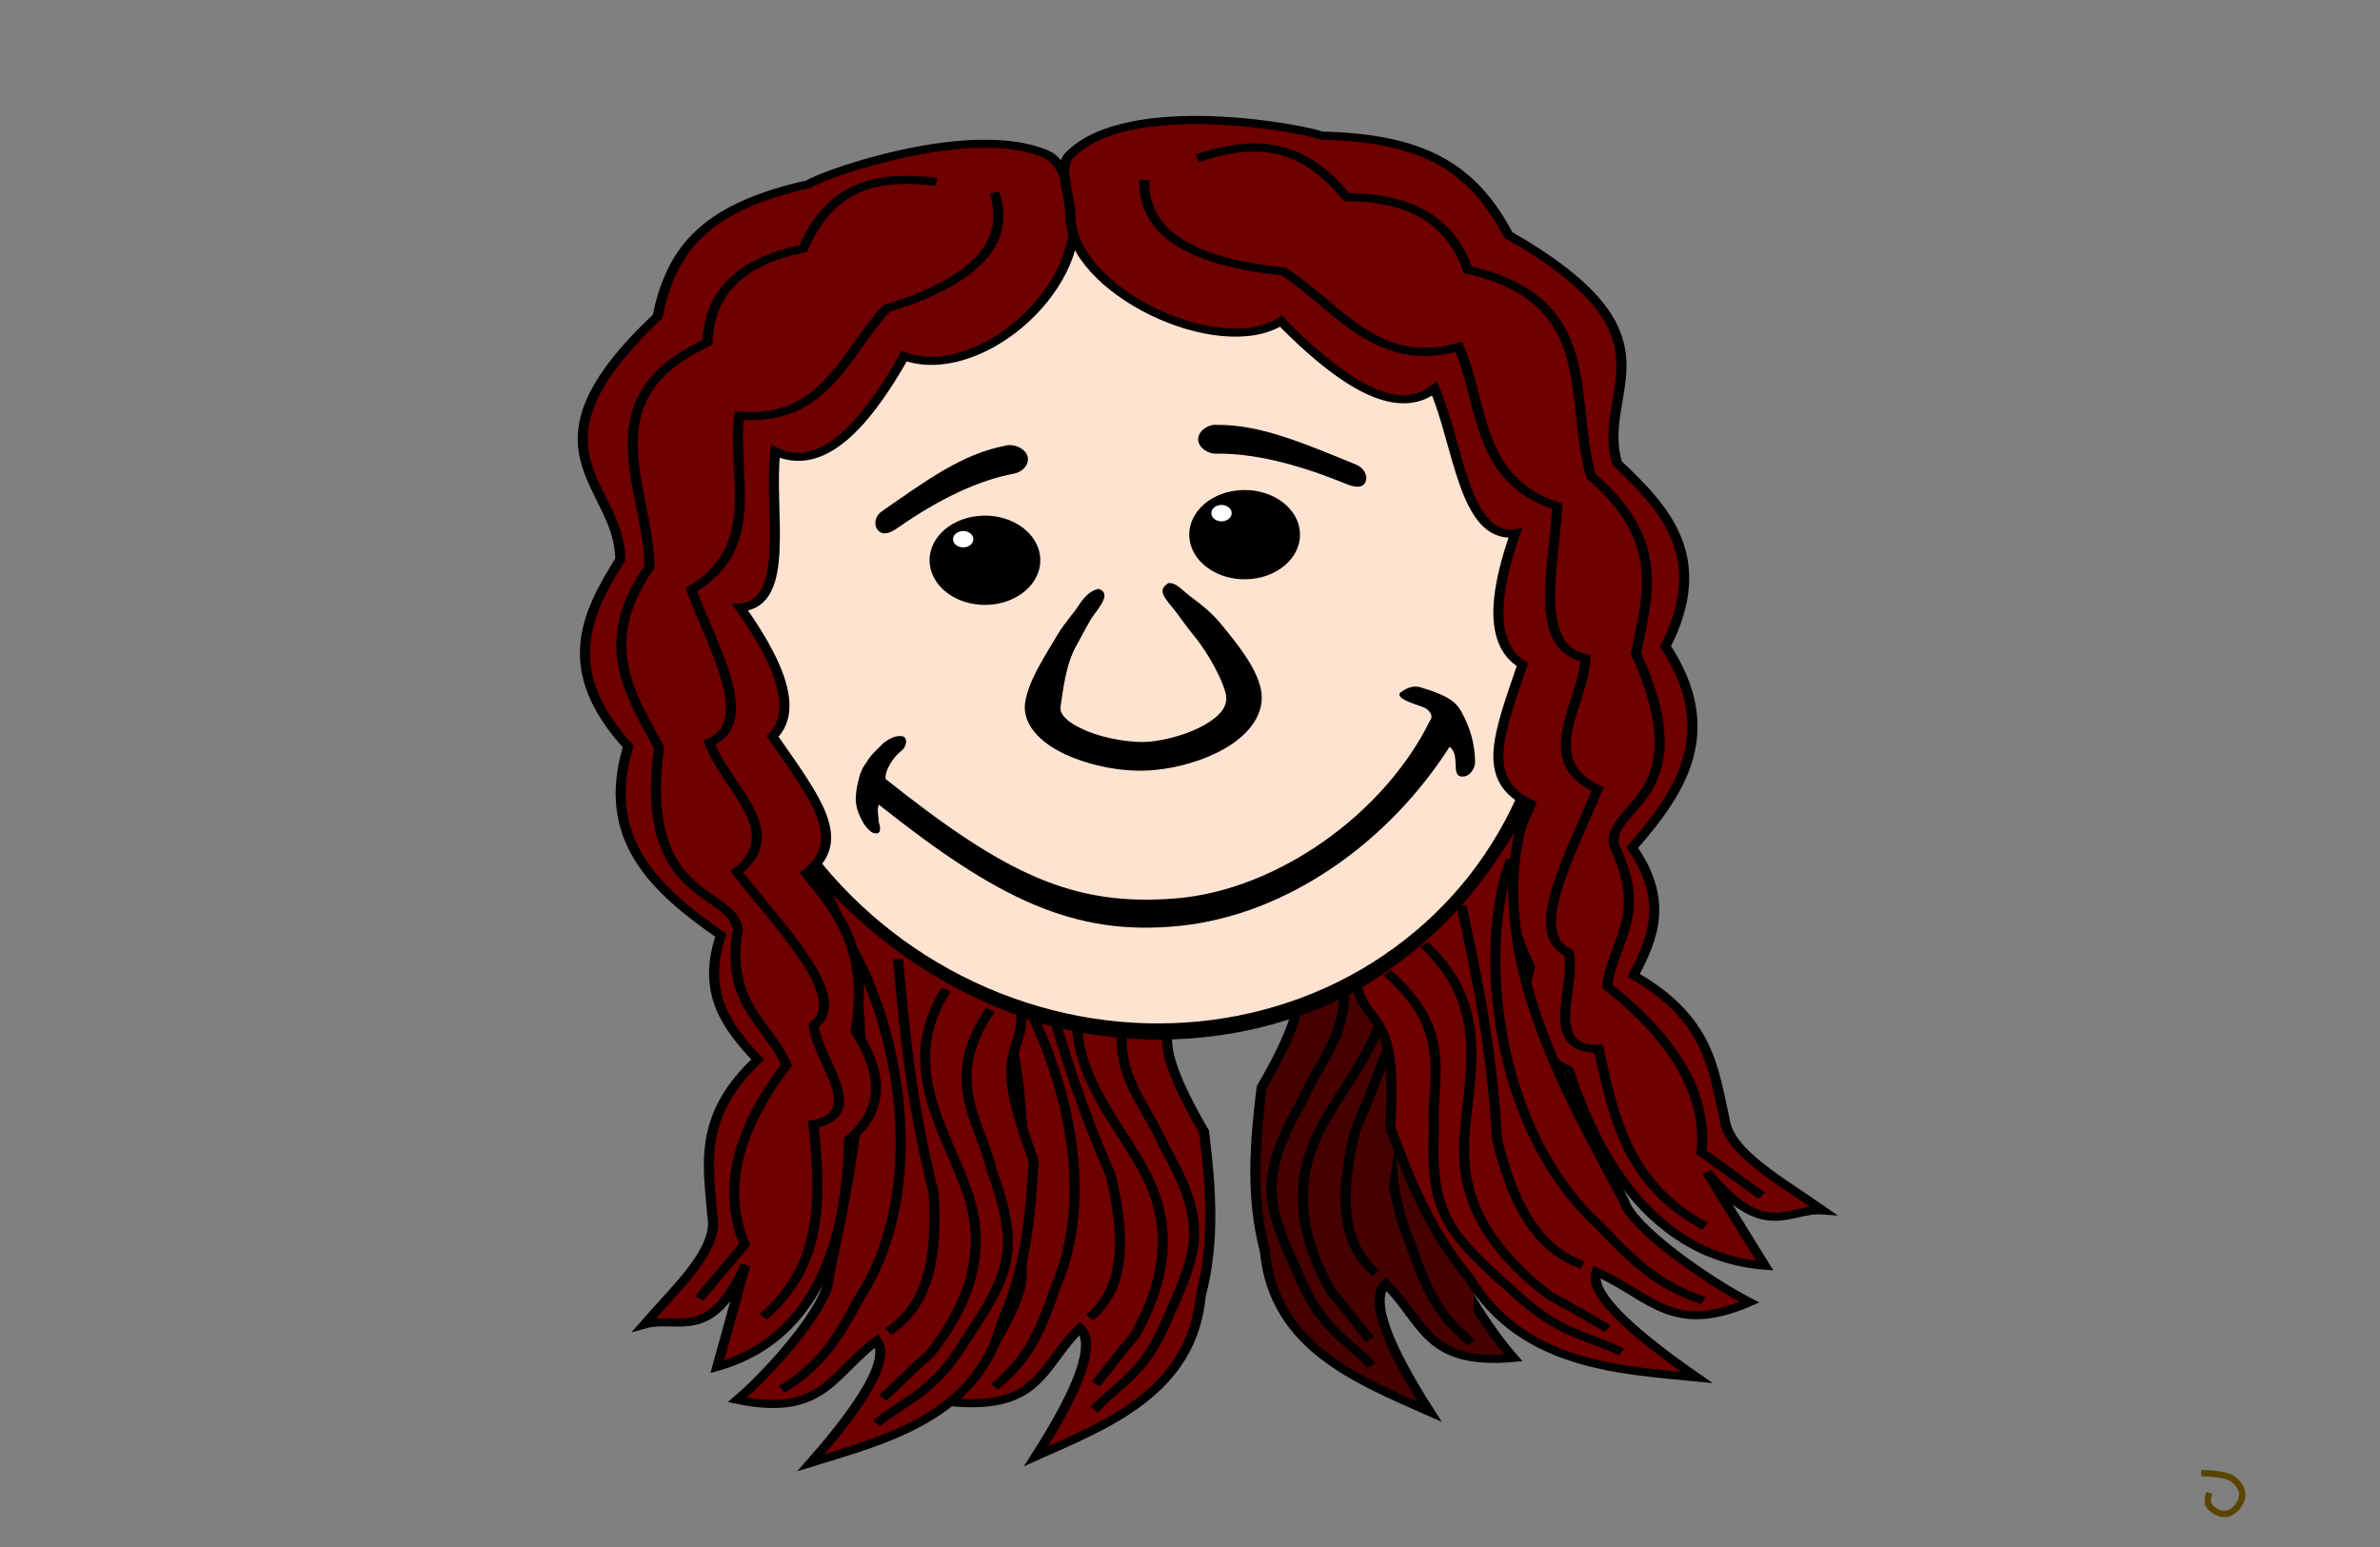 <?xml version="1.0" encoding="UTF-8" standalone="no"?>
<!-- Created with Sodipodi ("http://www.sodipodi.com/") -->

<svg
   xmlns:dc="http://purl.org/dc/elements/1.1/"
   xmlns:cc="http://creativecommons.org/ns#"
   xmlns:rdf="http://www.w3.org/1999/02/22-rdf-syntax-ns#"
   xmlns:svg="http://www.w3.org/2000/svg"
   xmlns="http://www.w3.org/2000/svg"
   xmlns:xlink="http://www.w3.org/1999/xlink"
   xmlns:sodipodi="http://sodipodi.sourceforge.net/DTD/sodipodi-0.dtd"
   xmlns:inkscape="http://www.inkscape.org/namespaces/inkscape"
   id="svg690"
   sodipodi:version="0.32"
   width="800"
   height="520"
   xml:space="preserve"
   sodipodi:docname="lady1.svg"
   inkscape:version="0.91 r"
   inkscape:output_extension="org.inkscape.output.svg.inkscape"
   version="1.0"><rect width="100%" height="100%" fill="#808080" stroke="none"/><defs
     id="defs692"><inkscape:perspective
       sodipodi:type="inkscape:persp3d"
       inkscape:vp_x="0 : 526.18109 : 1"
       inkscape:vp_y="0 : 1000 : 0"
       inkscape:vp_z="744.09448 : 526.18109 : 1"
       inkscape:persp3d-origin="372.04724 : 350.78739 : 1"
       id="perspective25" /><linearGradient
       id="linearGradient705"><stop
         style="stop-color:#ffffff;stop-opacity:1;"
         offset="0"
         id="stop706" /><stop
         style="stop-color:#4c4c7a;stop-opacity:1;"
         offset="1"
         id="stop707" /></linearGradient><linearGradient
       id="linearGradient694"><stop
         style="stop-color:#c7f0ff;stop-opacity:1;"
         offset="0"
         id="stop695" /><stop
         style="stop-color:#ffffff;stop-opacity:1;"
         offset="1"
         id="stop696" /></linearGradient><linearGradient
       xlink:href="#linearGradient694"
       id="linearGradient697"
       x1="74.833"
       y1="224.92"
       x2="579.742"
       y2="987.056"
       gradientTransform="matrix(1.24,0,0,0.806,99.1,-166.102)"
       gradientUnits="userSpaceOnUse" /><linearGradient
       xlink:href="#linearGradient694"
       id="linearGradient700"
       x1="0.495"
       y1="0.961"
       x2="0.49"
       y2="-0.18" /><linearGradient
       xlink:href="#linearGradient694"
       id="linearGradient703"
       y2="572.832"
       x2="201.49"
       y1="52.163"
       x1="645.308"
       gradientTransform="scale(1.162,0.861)"
       gradientUnits="userSpaceOnUse" /><linearGradient
       xlink:href="#linearGradient694"
       id="linearGradient708"
       x1="183.005"
       y1="837.266"
       x2="177.188"
       y2="346.111"
       gradientTransform="matrix(2.25,0,0,0.444,99.1,-166.102)"
       gradientUnits="userSpaceOnUse" /><radialGradient
       xlink:href="#linearGradient705"
       id="radialGradient709"
       cx="459.017"
       cy="291.247"
       r="358.835"
       fx="459.017"
       fy="291.247"
       gradientTransform="scale(1.154,0.866)"
       gradientUnits="userSpaceOnUse" /><linearGradient
       inkscape:collect="always"
       xlink:href="#linearGradient694"
       id="linearGradient2409"
       gradientUnits="userSpaceOnUse"
       gradientTransform="scale(1.162,0.861)"
       x1="645.308"
       y1="52.163"
       x2="201.49"
       y2="572.832" /><radialGradient
       inkscape:collect="always"
       xlink:href="#linearGradient705"
       id="radialGradient2411"
       gradientUnits="userSpaceOnUse"
       gradientTransform="scale(1.154,0.866)"
       cx="459.017"
       cy="291.247"
       fx="459.017"
       fy="291.247"
       r="358.835" /><linearGradient
       inkscape:collect="always"
       xlink:href="#linearGradient694"
       id="linearGradient2413"
       gradientUnits="userSpaceOnUse"
       gradientTransform="matrix(2.25,0,0,0.444,99.1,-166.102)"
       x1="183.005"
       y1="837.266"
       x2="177.188"
       y2="346.111" /></defs><sodipodi:namedview
     id="base"
     showgrid="false"
     inkscape:zoom="0.33193016"
     inkscape:cx="341.58474"
     inkscape:cy="251.17823"
     inkscape:window-width="1355"
     inkscape:window-height="712"
     inkscape:window-x="0"
     inkscape:window-y="0"
     inkscape:current-layer="svg690"
     inkscape:window-maximized="1" /><g
     id="g4289-1-9"
     transform="matrix(-3.266,0.706,0.876,2.632,610.304,-1141.202)"><path
       id="path4163-4-3-3"
       sodipodi:nodetypes="ccccccccc"
       style="fill:#6f0000;fill-rule:evenodd;stroke:#000000;stroke-width:1px"
       inkscape:connector-curvature="0"
       d="m 221.94,485.39 c -7.257,16.503 -0.604,36.183 3.403,50.036 0.358,3.283 6.879,10.607 10.859,13.89 -8.159,3.184 -9.598,-1.898 -14.647,-5.556 -1.025,2.294 1.952,7.135 8.334,14.142 -7.659,-1.901 -17.019,-3.59 -20.961,-14.9 -3.103,-6.065 -4.445,-12.716 -5.556,-19.445 2.567,-14.436 -0.748,-12.296 -1.189,-17.708 11.284,-6.649 15.164,-13.976 19.757,-20.458 z" /><path
       id="path4169-7-3-2"
       sodipodi:nodetypes="ccc"
       style="fill:none;stroke:#000000;stroke-width:1px"
       inkscape:connector-curvature="0"
       d="m 219.29,492.24 c -4.509,10.198 -5.87,32.57 3.283,45.962 3.178,5.49 5.257,8.145 9.091,10.354" /><path
       id="path4171-3-1-4"
       sodipodi:nodetypes="ccsc"
       style="fill:none;stroke:#000000;stroke-width:1px"
       inkscape:connector-curvature="0"
       d="m 205.4,504.62 c 5.819,8.085 2.656,13.474 2.273,19.698 -1.871,10.962 0.284,13.476 5.808,21.466 3.564,5.155 6.229,5.632 9.344,8.081" /><path
       id="path4173-7-4-3"
       sodipodi:nodetypes="cscc"
       style="fill:none;stroke:#000000;stroke-width:1px"
       inkscape:connector-curvature="0"
       d="m 209.44,501.59 c 6.467,9.434 1.414,18.8 0.758,26.769 -0.67,8.131 3.428,14.119 6.314,17.678 0.991,0.823 2.973,2.636 5.303,4.798" /><path
       id="path4175-7-7-7"
       sodipodi:nodetypes="ccc"
       style="fill:none;stroke:#000000;stroke-width:1px"
       inkscape:connector-curvature="0"
       d="m 213.73,497.3 c 0.44,8.8 0.875,17.612 0,29.042 0.537,7.399 2.016,13.699 6.566,16.415" /></g><g
     id="g4289-1"
     style="fill:#450100"
     transform="matrix(3.266,0.706,-0.876,2.632,218.5,-1156.107)"><path
       id="path4163-4-3"
       sodipodi:nodetypes="ccccccccc"
       style="fill:#450100;fill-rule:evenodd;stroke:#000000;stroke-width:1px"
       inkscape:connector-curvature="0"
       d="m 221.94,485.39 c -7.257,16.503 -0.604,36.183 3.403,50.036 0.358,3.283 6.879,10.607 10.859,13.89 -8.159,3.184 -9.598,-1.898 -14.647,-5.556 -1.025,2.294 1.952,7.135 8.334,14.142 -7.659,-1.901 -17.019,-3.59 -20.961,-14.9 -3.103,-6.065 -4.445,-12.716 -5.556,-19.445 2.567,-14.436 -0.748,-12.296 -1.189,-17.708 11.284,-6.649 15.164,-13.976 19.757,-20.458 z" /><path
       id="path4169-7-3"
       sodipodi:nodetypes="ccc"
       style="fill:#450100;fill-rule:evenodd;stroke:#000000;stroke-width:1px"
       inkscape:connector-curvature="0"
       d="m 219.29,492.24 c -4.509,10.198 -5.87,32.57 3.283,45.962 3.178,5.49 5.257,8.145 9.091,10.354" /><path
       id="path4171-3-1"
       sodipodi:nodetypes="ccsc"
       style="fill:#450100;fill-rule:evenodd;stroke:#000000;stroke-width:1px"
       inkscape:connector-curvature="0"
       d="m 205.4,504.62 c 5.819,8.085 2.656,13.474 2.273,19.698 -1.871,10.962 0.284,13.476 5.808,21.466 3.564,5.155 6.229,5.632 9.344,8.081" /><path
       id="path4173-7-4"
       sodipodi:nodetypes="cscc"
       style="fill:#450100;fill-rule:evenodd;stroke:#000000;stroke-width:1px"
       inkscape:connector-curvature="0"
       d="m 209.44,501.59 c 6.467,9.434 1.414,18.8 0.758,26.769 -0.67,8.131 3.428,14.119 6.314,17.678 0.991,0.823 2.973,2.636 5.303,4.798" /><path
       id="path4175-7-7"
       sodipodi:nodetypes="ccc"
       style="fill:#450100;fill-rule:evenodd;stroke:#000000;stroke-width:1px"
       inkscape:connector-curvature="0"
       d="m 213.73,497.3 c 0.44,8.8 0.875,17.612 0,29.042 0.537,7.399 2.016,13.699 6.566,16.415" /></g><g
     id="g4177"
     transform="matrix(3.356,-0.331,0.411,2.705,-430.397,-970.006)"><ellipse
       id="path2985"
       style="color:#000000;fill:#ffe3d1;stroke:#000000;stroke-width:1.48"
       rx="39.143"
       ry="37.628"
       transform="matrix(1.062,0,0,1.349,-8.896,-142.46)"
       cy="445.51"
       cx="183.6" /><circle
       id="path3755"
       style="color:#000000;fill:#000000;stroke:#000000;stroke-width:1.417;stroke-linecap:square"
       cy="449.25"
       cx="171.88"
       r="4.798" /><circle
       id="path3755-0"
       style="color:#000000;fill:#000000;stroke:#000000;stroke-width:1.417;stroke-linecap:square"
       cy="449.25"
       cx="197.89"
       r="4.798" /><path
       id="path3775"
       style="color:#000000;text-indent:0;text-transform:none;block-progression:tb;fill:#000000"
       d="m 210.81,470.54 c -0.285,0.596 0.848,1.271 1.977,1.895 0.701,0.387 1.054,1.252 0.649,1.746 -5.927,10.921 -17.649,18.985 -27.781,18.773 -10.312,-0.216 -16.49,-5.047 -26.859,-18.127 0.043,-1.024 1.001,-2.503 1.964,-3.249 0.624,-0.406 0.938,-1.698 0.203,-1.818 -0.683,-0.112 -1.158,0.189 -1.782,0.595 -0.84,0.806 -1.556,1.415 -2.059,2.269 -0.648,0.718 -1.029,1.997 -1.264,2.839 -0.502,1.797 -0.392,2.647 -0.078,3.931 0.178,0.728 0.725,2.185 1.443,1.968 0.302,-0.091 0.353,-0.664 0.251,-1.406 0.099,-0.647 -0.044,-1.48 0.28,-2.061 10.272,12.97 17.302,18.539 27.9,18.47 10.722,-0.07 21.815,-7.676 29.288,-18.68 0.446,0.645 0.402,1.188 0.336,2.114 -0.053,0.747 -0.239,1.622 0.505,1.705 0.744,0.083 1.369,-0.91 1.442,-1.655 0.224,-2.066 0.061,-3.773 -0.396,-5.582 -0.457,-1.809 -0.867,-2.622 -3.833,-4.186 -0.806,-0.425 -1.631,0.002 -2.184,0.458 z"
       sodipodi:nodetypes="cscsccsccsssccscsscsscc"
       inkscape:connector-curvature="0"
       transform="translate(0,2.5391e-6)" /><path
       id="path3797"
       sodipodi:nodetypes="cccsccscc"
       style="color:#000000;text-indent:0;text-transform:none;block-progression:tb;fill:#000000"
       inkscape:connector-curvature="0"
       d="m 175.74,435.44 c -0.042,0.009 -0.084,0.019 -0.125,0.031 -4.295,0.458 -8.258,3.237 -13.212,6.57 -0.769,0.524 -1.082,1.769 -0.469,2.469 0.397,0.453 1.068,0.235 1.837,-0.289 4.662,-3.136 8.779,-4.852 12.219,-5.219 0.933,-0.065 1.722,-0.974 1.657,-1.906 -0.066,-0.933 -0.974,-1.722 -1.907,-1.656 z" /><path
       id="path3797-8"
       sodipodi:nodetypes="cccsccscc"
       style="color:#000000;text-indent:0;text-transform:none;block-progression:tb;fill:#000000"
       inkscape:connector-curvature="0"
       d="m 196.63,435.44 c 0.042,0.009 0.084,0.019 0.125,0.031 4.295,0.458 8.258,3.237 13.212,6.57 0.769,0.524 1.082,1.769 0.469,2.469 -0.397,0.453 -1.068,0.235 -1.837,-0.289 -4.662,-3.136 -8.779,-4.852 -12.219,-5.219 -0.933,-0.065 -1.722,-0.974 -1.657,-1.906 0.066,-0.933 0.974,-1.722 1.907,-1.656 z" /><path
       id="path3826"
       sodipodi:nodetypes="cscscsssscsscssssssscsc"
       style="color:#000000;text-indent:0;text-transform:none;block-progression:tb;fill:#000000"
       inkscape:connector-curvature="0"
       d="m 177.88,459.31 c -1.545,2.436 -3.457,5.132 -4.147,7.763 -0.4,1.524 -0.017,3.068 0.719,4.281 0.736,1.214 1.772,2.193 2.969,3 2.393,1.613 5.341,2.598 7.938,2.625 2.394,0.025 5.159,-0.55 7.531,-1.875 2.372,-1.325 4.454,-3.697 4.281,-6.812 -0.154,-2.793 -1.704,-5.895 -3.062,-8.594 -0.679,-1.349 -1.715,-2.628 -2.33,-3.33 -0.822,-0.938 -1.309,-2.095 -2.125,-2.107 -1.142,0.667 -0.768,1.479 0.04,3.076 0.452,0.894 1.053,2.436 1.705,3.732 1.305,2.593 2.165,6.03 2.241,7.411 0.084,1.521 -0.788,2.592 -2.469,3.531 -1.681,0.939 -4.043,1.456 -5.781,1.438 -1.616,-0.017 -4.188,-0.831 -5.969,-2.031 -0.89,-0.6 -1.603,-1.272 -1.969,-1.875 -0.365,-0.603 -0.416,-1.05 -0.281,-1.562 0.453,-1.726 1.041,-4.877 2.505,-7.272 0.732,-1.198 1.538,-2.695 2.13,-3.451 0.902,-1.153 1.982,-2.492 0.875,-3.134 -1.321,0.159 -2.095,1.69 -2.746,2.482 -0.928,1.131 -1.487,1.823 -2.054,2.705 z" /><circle
       id="path3830"
       style="color:#000000;fill:#ffffff"
       cy="446.41"
       cx="170.05"
       r="1.01" /><circle
       id="path3830-8"
       style="color:#000000;fill:#ffffff"
       cy="446.34"
       cx="195.93"
       r="1.01" /></g><g
     id="g4296"
     transform="matrix(3.356,-0.331,0.411,2.705,-430.397,-970.006)"><path
       id="path4163"
       sodipodi:nodetypes="ccccccccc"
       style="fill:#6f0000;fill-rule:evenodd;stroke:#000000;stroke-width:1px"
       inkscape:connector-curvature="0"
       d="m 149.64,483.5 c 7.257,16.503 0.084,37.808 -3.923,51.66 -0.358,3.283 -6.879,10.607 -10.859,13.89 8.159,3.184 9.598,-1.898 14.647,-5.556 1.025,2.294 -1.952,7.135 -8.334,14.142 7.659,-1.901 17.019,-3.59 20.961,-14.9 3.103,-6.065 4.445,-12.716 5.556,-19.445 -2.567,-14.436 0.57,-12.831 1.01,-18.244 -8.785,-5.393 -14.28,-12.618 -19.058,-21.547 z" /><path
       id="path4169"
       sodipodi:nodetypes="ccc"
       style="fill:none;stroke:#000000;stroke-width:1px"
       inkscape:connector-curvature="0"
       d="m 151.78,491.98 c 4.509,10.198 5.87,32.57 -3.283,45.962 -3.178,5.49 -5.257,8.145 -9.091,10.354" /><path
       id="path4171"
       sodipodi:nodetypes="ccsc"
       style="fill:none;stroke:#000000;stroke-width:1px"
       inkscape:connector-curvature="0"
       d="m 165.67,504.35 c -5.819,8.085 -2.656,13.474 -2.273,19.698 1.871,10.962 -0.284,13.476 -5.808,21.466 -3.564,5.155 -6.229,5.632 -9.344,8.081" /><path
       id="path4173"
       sodipodi:nodetypes="cscc"
       style="fill:none;stroke:#000000;stroke-width:1px"
       inkscape:connector-curvature="0"
       d="m 161.62,501.32 c -6.467,9.434 -1.414,18.8 -0.758,26.769 0.67,8.131 -3.428,14.119 -6.314,17.678 -0.991,0.823 -2.973,2.636 -5.303,4.798" /><path
       id="path4175"
       sodipodi:nodetypes="ccc"
       style="fill:none;stroke:#000000;stroke-width:1px"
       inkscape:connector-curvature="0"
       d="m 157.33,497.03 c -0.44,8.8 -0.875,17.612 0,29.042 -0.537,7.399 -2.016,13.699 -6.566,16.415" /></g><g
     id="g4303"
     transform="matrix(3.356,-0.331,0.411,2.705,-429.436,-970.102)"><path
       id="path4161"
       sodipodi:nodetypes="scccccccccccccccccss"
       style="fill:#6f0000;fill-rule:evenodd;stroke:#000000;stroke-width:1px"
       inkscape:connector-curvature="0"
       d="m 185.62,407.38 c -0.232,10.23 -12.247,20.01 -18.94,15.91 -6.438,10.569 -10.837,12.619 -14.142,10.102 -1.549,7.004 -0.649,18.904 -5.808,18.688 2.429,5.803 4.602,12.923 1.263,16.162 3.373,8.239 5.968,13.646 1.263,17.173 2.642,5.443 5.026,10.008 2.525,19.951 1.989,5.293 1.788,9.856 -2.273,13.132 -1.124,8.005 -4.332,23.569 -16.415,26.264 l 4.293,-12.122 c -4.66,9.299 -7.422,5.317 -10.859,6.061 3.713,-4.125 8.442,-8.25 8.334,-12.374 0.366,-6.229 -0.037,-12.459 6.819,-18.688 -2.466,-4.281 -4.592,-8.732 -1.768,-15.657 -5.788,-6.362 -10.48,-13.236 -6.314,-24.244 -5.735,-10.224 -2.16,-16.723 2.02,-22.981 1.131,-9.293 -8.771,-14.614 7.324,-29.294 2.482,-8.586 6.816,-12.879 16.92,-14.395 1.752,-1.103 17.087,-5.66 23.914,-0.748 1.961,1.411 1.845,7.062 1.845,7.062 z" /><path
       id="path4165"
       sodipodi:nodetypes="ccccccccc"
       style="fill:none;stroke:#000000;stroke-width:1px"
       inkscape:connector-curvature="0"
       d="m 178.04,404.35 c 0.919,6.311 -3.192,10.609 -12.374,12.879 -4.777,4.907 -7.694,13.225 -16.162,11.364 -1.614,7.316 0.369,16.431 -7.324,20.708 1.316,7.65 4.518,16.997 -0.505,18.94 0.837,5.494 6.506,11.866 0.758,16.162 3.776,7.905 9.219,16.921 5.303,19.698 -0.271,4.197 4.146,11.518 -1.515,12.122 -0.395,8.546 -0.854,17.067 -7.829,22.981" /><path
       id="path4167"
       sodipodi:nodetypes="ccccccccc"
       style="fill:none;stroke:#000000;stroke-width:1px"
       inkscape:connector-curvature="0"
       d="m 172.48,402.33 c -5.227,-1.401 -10.247,-1.354 -14.142,6.566 -6.287,0.784 -9.96,4.183 -10.859,10.354 -12.8,5.324 -7.974,17.141 -9.091,26.769 -6.478,8.767 -3.758,15.411 -1.768,22.223 -4.388,18.741 5.125,18.103 5.051,23.234 -2.378,9.028 1.57,11.73 2.778,17.173 -5.983,7.493 -8.243,14.647 -6.819,21.466 l -5.303,6.061" /><path
       id="path4161-3"
       sodipodi:nodetypes="scccccccccccccccccss"
       style="fill:#6f0000;fill-rule:evenodd;stroke:#000000;stroke-width:1px"
       inkscape:connector-curvature="0"
       d="m 185.19,408.15 c -1.091,9.127 12.5,19.505 19.193,15.405 6.438,10.569 10.837,12.619 14.142,10.102 1.549,7.004 0.649,18.904 5.808,18.688 -2.429,5.803 -4.602,12.923 -1.263,16.162 -3.373,8.239 -5.968,13.646 -1.263,17.173 -2.642,5.443 -5.026,10.008 -2.525,19.951 -1.989,5.293 -1.788,9.856 2.273,13.132 1.124,8.005 4.332,23.569 16.415,26.264 l -4.293,-12.122 c 4.66,9.299 7.422,5.317 10.859,6.061 -3.713,-4.125 -8.442,-8.25 -8.334,-12.374 -0.366,-6.229 0.037,-12.459 -6.819,-18.688 2.466,-4.281 4.592,-8.732 1.768,-15.657 5.788,-6.362 10.48,-13.236 6.314,-24.244 5.735,-10.224 2.16,-16.723 -2.02,-22.981 -1.131,-9.293 8.771,-14.614 -7.324,-29.294 -2.482,-8.586 -6.816,-12.879 -16.92,-14.395 -1.87,-1.177 -18.608,-7.265 -25.205,-0.636 -1.359,1.366 -0.504,4.921 -0.806,7.455 z" /><path
       id="path4165-6"
       sodipodi:nodetypes="ccccccccc"
       style="fill:none;stroke:#000000;stroke-width:1px"
       inkscape:connector-curvature="0"
       d="m 193.02,404.61 c -0.919,6.311 3.192,10.609 12.374,12.879 4.777,4.907 7.694,13.225 16.162,11.364 1.614,7.316 -0.369,16.431 7.324,20.708 -1.316,7.65 -4.518,16.997 0.505,18.94 -0.837,5.494 -6.506,11.866 -0.758,16.162 -3.776,7.905 -9.219,16.921 -5.303,19.698 0.271,4.197 -4.146,11.518 1.515,12.122 0.395,8.546 0.854,17.067 7.829,22.981" /><path
       id="path4167-4"
       sodipodi:nodetypes="ccccccccc"
       style="fill:none;stroke:#000000;stroke-width:1px"
       inkscape:connector-curvature="0"
       d="m 198.58,402.59 c 5.227,-1.401 10.247,-1.354 14.142,6.566 6.287,0.784 9.96,4.183 10.859,10.354 12.8,5.324 7.974,17.141 9.091,26.769 6.478,8.767 3.758,15.411 1.768,22.223 4.388,18.741 -5.125,18.103 -5.051,23.234 2.378,9.028 -1.57,11.73 -2.778,17.173 5.983,7.493 8.243,14.647 6.819,21.466 l 5.303,6.061" /></g><g
     id="g4289"
     transform="matrix(3.356,-0.331,0.411,2.705,-430.397,-970.006)"><path
       id="path4163-4"
       sodipodi:nodetypes="ccccccccc"
       style="fill:#6f0000;fill-rule:evenodd;stroke:#000000;stroke-width:1px"
       inkscape:connector-curvature="0"
       d="m 221.94,485.39 c -7.257,16.503 -0.604,36.183 3.403,50.036 0.358,3.283 6.879,10.607 10.859,13.89 -8.159,3.184 -9.598,-1.898 -14.647,-5.556 -1.025,2.294 1.952,7.135 8.334,14.142 -7.659,-1.901 -17.019,-3.59 -20.961,-14.9 -3.103,-6.065 -4.445,-12.716 -5.556,-19.445 2.567,-14.436 -0.748,-12.296 -1.189,-17.708 11.284,-6.649 15.164,-13.976 19.757,-20.458 z" /><path
       id="path4169-7"
       sodipodi:nodetypes="ccc"
       style="fill:none;stroke:#000000;stroke-width:1px"
       inkscape:connector-curvature="0"
       d="m 219.29,492.24 c -4.509,10.198 -5.87,32.57 3.283,45.962 3.178,5.49 5.257,8.145 9.091,10.354" /><path
       id="path4171-3"
       sodipodi:nodetypes="ccsc"
       style="fill:none;stroke:#000000;stroke-width:1px"
       inkscape:connector-curvature="0"
       d="m 205.4,504.62 c 5.819,8.085 2.656,13.474 2.273,19.698 -1.871,10.962 0.284,13.476 5.808,21.466 3.564,5.155 6.229,5.632 9.344,8.081" /><path
       id="path4173-7"
       sodipodi:nodetypes="cscc"
       style="fill:none;stroke:#000000;stroke-width:1px"
       inkscape:connector-curvature="0"
       d="m 209.44,501.59 c 6.467,9.434 1.414,18.8 0.758,26.769 -0.67,8.131 3.428,14.119 6.314,17.678 0.991,0.823 2.973,2.636 5.303,4.798" /><path
       id="path4175-7"
       sodipodi:nodetypes="ccc"
       style="fill:none;stroke:#000000;stroke-width:1px"
       inkscape:connector-curvature="0"
       d="m 213.73,497.3 c 0.44,8.8 0.875,17.612 0,29.042 0.537,7.399 2.016,13.699 6.566,16.415" /></g><path
     id="path5272-59"
     d="m 742.619,501.812 c 0,0 -0.978,2.914 -0.171,4.127 1.085,1.63 3.61,3.277 5.86,2.912 3.018,-0.489 5.119,-3.58 5.377,-6.053 0.23,-2.199 -1.432,-4.601 -3.598,-5.95 -2.74,-1.706 -10.184,-1.651 -10.184,-1.651"
     sodipodi:nodetypes="cssssc"
     style="fill:none;stroke:#5a4500;stroke-width:2.151"
     inkscape:connector-curvature="0" /></svg>
